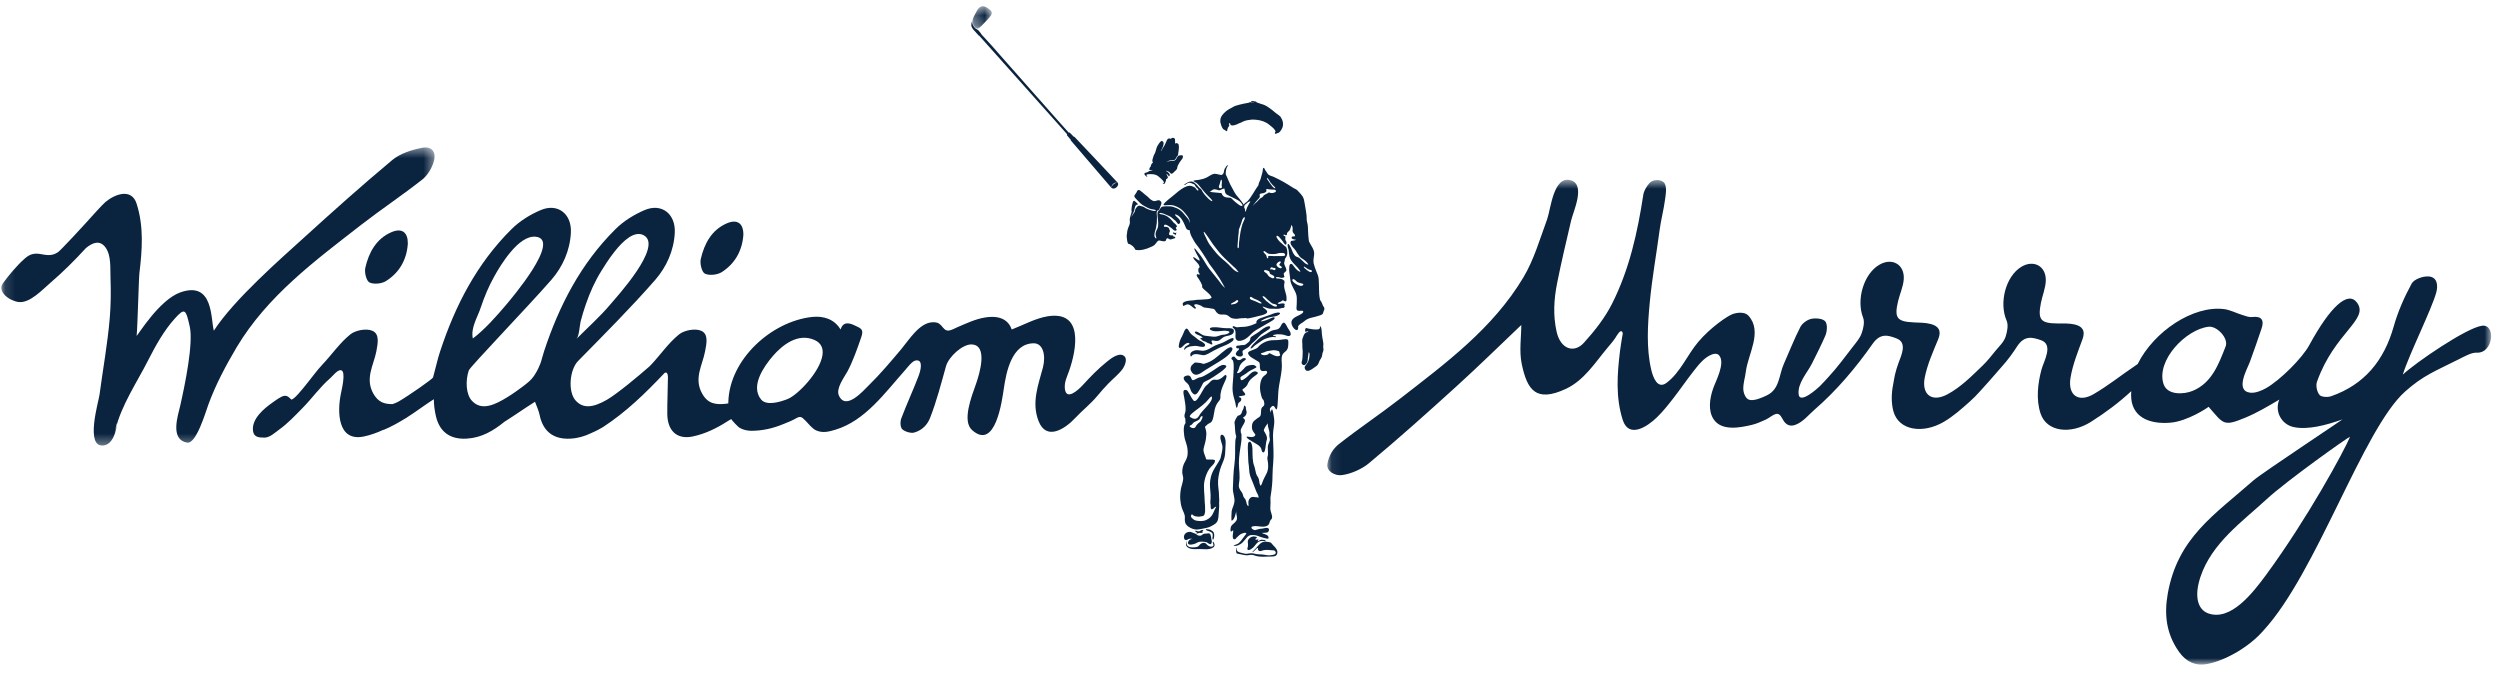 <svg width="245" height="66" viewBox="0 0 245 66" fill="none" xmlns="http://www.w3.org/2000/svg">
<path fill-rule="evenodd" clip-rule="evenodd" d="M116.608 52.791C116.705 52.773 116.791 52.813 116.895 52.83C116.722 52.796 116.565 52.896 116.476 53.03C116.434 53.102 116.389 53.213 116.446 53.292C116.516 53.387 116.678 53.384 116.773 53.365C116.938 53.352 117.095 53.301 117.235 53.227C117.564 53.03 117.801 53.067 118.179 53.123C118.34 53.148 118.418 53.284 118.567 53.32C118.576 53.329 118.591 53.329 118.6 53.32C118.627 53.329 118.652 53.329 118.665 53.314C118.792 53.205 118.762 53.043 118.727 52.896C118.691 52.725 118.691 52.538 118.612 52.368C118.554 52.222 118.344 52.273 118.225 52.289C118.116 52.297 118.043 52.283 117.936 52.329C117.851 52.362 117.75 52.487 117.656 52.497C117.519 52.503 117.397 52.497 117.27 52.382C117.184 52.297 117.025 52.252 116.911 52.21C116.786 52.154 116.678 52.112 116.543 52.121C116.403 52.146 116.263 52.179 116.176 52.279C116.052 52.392 115.997 52.567 116.035 52.728C116.067 52.883 116.181 52.987 116.333 52.903C116.416 52.853 116.513 52.813 116.608 52.791Z" fill="#0A233F"/>
<path fill-rule="evenodd" clip-rule="evenodd" d="M118.841 53.128C118.855 53.24 118.96 53.382 118.898 53.489C118.831 53.6 118.612 53.587 118.511 53.532C118.414 53.496 118.314 53.419 118.242 53.334C118.157 53.225 118.06 53.19 117.925 53.203C117.737 53.225 117.621 53.318 117.507 53.463C117.398 53.608 117.236 53.615 117.071 53.634C116.825 53.666 116.39 53.661 116.306 53.35C116.295 53.312 116.29 53.242 116.295 53.191C116.302 53.146 116.333 53.103 116.325 53.049C116.32 53.031 116.282 53.099 116.282 53.103C116.263 53.135 116.263 53.172 116.26 53.203C116.228 53.3 116.223 53.406 116.263 53.496C116.295 53.56 116.355 53.615 116.409 53.648C116.7 53.861 117.101 53.816 117.441 53.806C117.904 53.792 118.523 53.935 118.914 53.634C118.933 53.624 118.938 53.622 118.945 53.615C118.95 53.608 118.95 53.6 118.96 53.596C118.977 53.577 118.99 53.556 118.998 53.532C119.076 53.364 118.99 53.248 118.914 53.109C118.907 53.072 118.841 53.084 118.841 53.128Z" fill="#0A233F"/>
<path fill-rule="evenodd" clip-rule="evenodd" d="M118.837 52.841C118.851 52.885 118.906 52.885 118.929 52.841C118.994 52.599 119.037 52.391 118.929 52.159C118.867 52.057 118.749 52.008 118.662 51.943C118.541 51.861 118.394 51.901 118.253 51.845C118.196 51.828 118.16 51.916 118.214 51.95C118.394 52.077 118.641 52.057 118.789 52.244C118.934 52.428 118.772 52.644 118.837 52.841Z" fill="#0A233F"/>
<path fill-rule="evenodd" clip-rule="evenodd" d="M117.911 52.022C117.922 51.976 117.882 51.937 117.843 51.937C117.733 51.931 117.63 52.01 117.547 52.065C117.539 52.065 117.535 52.065 117.53 52.071C117.433 52.071 117.294 52.071 117.237 52.015C117.181 51.965 117.111 52.045 117.154 52.102C117.193 52.154 117.259 52.178 117.322 52.189C117.306 52.21 117.297 52.245 117.267 52.257C117.259 52.267 117.259 52.297 117.281 52.295C117.337 52.294 117.389 52.257 117.451 52.245C117.489 52.245 117.52 52.227 117.551 52.217C117.578 52.224 117.618 52.235 117.648 52.227C117.716 52.217 117.786 52.235 117.848 52.201C117.882 52.184 117.874 52.138 117.848 52.122C117.83 52.102 117.822 52.102 117.798 52.092C117.822 52.082 117.843 52.078 117.86 52.071C117.886 52.065 117.9 52.052 117.911 52.022Z" fill="#0A233F"/>
<path fill-rule="evenodd" clip-rule="evenodd" d="M116.77 36.431C116.869 36.614 117.039 36.74 117.253 36.726C117.455 36.7 117.646 36.595 117.802 36.481C118.326 36.108 118.906 35.809 119.436 35.466C119.894 35.169 120.467 34.83 120.739 34.345C120.804 34.237 120.8 34.123 120.699 34.053C120.558 33.948 120.25 34.18 120.149 34.247C119.613 34.625 119.187 35.121 118.591 35.428C118.433 35.512 118.258 35.571 118.087 35.627C118.004 35.663 117.934 35.663 117.852 35.647C117.852 35.647 117.847 35.641 117.847 35.637C117.72 35.58 117.581 35.562 117.45 35.553C117.325 35.553 117.154 35.493 117.044 35.562C117.009 35.58 116.987 35.619 116.961 35.641C116.926 35.674 116.896 35.697 116.862 35.73C116.801 35.787 116.74 35.855 116.711 35.937C116.687 36.014 116.666 36.108 116.674 36.197C116.687 36.278 116.73 36.356 116.77 36.431Z" fill="#0A233F"/>
<mask id="mask0_3850_42090" style="mask-type:alpha" maskUnits="userSpaceOnUse" x="95" y="0" width="3" height="3">
<path d="M95.293 0.611H97.196V2.799H95.293V0.611Z" fill="white"/>
</mask>
<g mask="url(#mask0_3850_42090)">
<path fill-rule="evenodd" clip-rule="evenodd" d="M96.098 2.62C96.477 2.236 96.731 1.982 96.934 1.746C97.156 1.499 97.344 1.212 97.03 0.972C96.717 0.731 96.197 0.264 95.744 1.042C95.372 1.708 95.359 1.748 95.304 2.018C95.252 2.283 95.391 2.512 95.573 2.711C95.573 2.711 95.77 2.961 96.098 2.62Z" fill="#0A233F"/>
</g>
<path fill-rule="evenodd" clip-rule="evenodd" d="M114.953 22.904C115.077 22.911 115.139 22.977 115.189 23.063C115.217 23.008 115.248 22.943 115.267 22.881C115.282 22.855 115.294 22.829 115.301 22.799C115.262 22.816 115.217 22.829 115.176 22.829C115.099 22.829 115.023 22.799 114.953 22.759C114.97 22.839 114.984 22.911 114.953 22.904Z" fill="#0A233F"/>
<path fill-rule="evenodd" clip-rule="evenodd" d="M127.99 35.762C127.904 35.864 127.812 35.969 127.869 36.109C128.067 36.671 128.683 36.073 128.944 35.92C129.084 35.839 129.192 35.688 129.24 35.542C129.297 35.378 129.364 35.259 129.462 35.115C129.577 34.935 129.561 34.794 129.608 34.597C129.634 34.514 129.685 34.422 129.695 34.332C129.714 34.193 129.659 34.054 129.678 33.91C129.685 33.803 129.704 33.715 129.685 33.602C129.685 33.589 129.685 33.581 129.678 33.576C129.608 33.179 129.534 32.805 129.521 32.394C129.515 32.308 129.481 31.955 129.349 31.97C129.353 32.076 129.394 32.162 129.285 32.23C129.207 32.294 129.035 32.297 128.926 32.288C128.801 32.284 128.673 32.281 128.544 32.257C128.456 32.244 128.351 32.224 128.268 32.207C128.203 32.197 128.142 32.189 128.081 32.162C127.994 32.125 127.956 32.154 127.926 32.238C127.915 32.267 127.915 32.297 127.904 32.327C127.904 32.376 127.885 32.489 127.947 32.516C127.994 32.529 128.05 32.489 128.094 32.473C128.099 32.467 128.246 32.459 128.221 32.489C128.163 32.555 128.05 32.548 127.977 32.59C127.934 32.616 127.894 32.656 127.864 32.691C127.802 32.757 127.772 32.855 127.74 32.927C127.662 33.102 127.6 33.277 127.614 33.474C127.64 33.663 127.632 33.838 127.632 34.016C127.64 34.211 127.677 34.408 127.662 34.615C127.655 34.774 127.655 34.935 127.64 35.102C127.632 35.245 127.599 35.355 127.562 35.486C127.51 35.675 127.754 35.88 127.915 35.738C127.934 35.731 127.934 35.721 127.938 35.705C128.044 35.675 128.142 35.415 128.151 35.322C128.155 35.153 128.184 35.005 128.207 34.84C128.229 34.729 128.221 34.62 128.262 34.515C128.365 34.587 128.334 34.825 128.321 34.924C128.298 35.259 128.194 35.505 127.99 35.762Z" fill="#0A233F"/>
<path fill-rule="evenodd" clip-rule="evenodd" d="M124.438 53.141C124.264 53.103 124.105 53.076 123.929 53.085C123.685 53.103 123.493 53.259 123.345 53.435C123.147 53.656 122.951 53.874 122.738 54.076C122.726 54.101 122.75 54.126 122.777 54.109C122.924 53.979 123.073 53.848 123.205 53.702H123.221C123.305 53.683 123.273 53.772 123.277 53.836C123.296 53.907 123.33 53.947 123.379 53.976C123.515 54.068 123.711 53.94 123.835 53.917C124.089 53.878 124.357 53.885 124.609 53.922C124.638 53.931 124.729 53.936 124.805 53.936H124.848C124.915 53.957 124.958 53.997 124.992 54.052C125.099 54.245 124.931 54.354 124.751 54.376C124.678 54.388 124.609 54.388 124.534 54.409C124.321 54.452 124.099 54.401 123.888 54.363C123.583 54.306 123.273 54.354 122.981 54.269C122.738 54.193 122.485 54.216 122.243 54.263C122.062 54.294 121.871 54.239 121.691 54.189C121.569 54.154 121.442 54.132 121.338 54.071C121.18 53.987 121.197 53.853 121.183 53.702C121.183 53.674 121.152 53.674 121.152 53.702C121.125 53.878 121.119 54.068 121.183 54.216C121.213 54.269 121.607 54.319 121.68 54.339C121.823 54.374 122 54.415 122.156 54.421C122.243 54.434 122.35 54.409 122.445 54.388C122.637 54.363 122.777 54.371 122.951 54.438C123.445 54.623 123.992 54.546 124.504 54.543C124.841 54.543 125.188 54.536 125.185 54.101C125.178 53.822 124.944 53.615 124.761 53.424C124.659 53.325 124.593 53.171 124.438 53.141Z" fill="#0A233F"/>
<path fill-rule="evenodd" clip-rule="evenodd" d="M122.264 53.865C122.369 53.993 122.623 53.808 122.696 53.748C122.883 53.626 122.996 53.427 123.15 53.258C123.264 53.129 123.404 53.051 123.574 53.022C123.756 52.992 123.912 53.051 124.091 53.044C124.078 53.044 124.012 52.977 123.982 52.953H123.969C123.937 52.927 123.89 52.89 123.854 52.887C123.869 52.96 123.717 52.89 123.688 52.887C123.618 52.883 123.561 52.903 123.504 52.927C123.45 52.96 123.404 52.992 123.347 53.017C123.298 53.044 123.185 53.07 123.264 52.987C123.307 52.937 123.393 52.865 123.275 52.865C123.234 52.871 123.207 52.871 123.177 52.883C123.15 52.883 123.093 52.903 123.067 52.897C123.036 52.887 123.021 52.848 123.036 52.822C123.036 52.791 123.075 52.778 123.102 52.758C123.118 52.746 123.15 52.728 123.167 52.708C123.264 52.594 122.866 52.568 122.801 52.574C122.614 52.611 122.436 52.715 122.339 52.883C122.285 52.96 122.277 53.051 122.285 53.136C122.299 53.272 122.322 53.392 122.299 53.532C122.285 53.636 122.204 53.771 122.264 53.865Z" fill="#0A233F"/>
<path fill-rule="evenodd" clip-rule="evenodd" d="M116.683 34.916C116.714 34.966 116.759 34.923 116.783 34.883C116.823 34.843 116.852 34.817 116.882 34.778L116.893 34.776C117.167 34.605 117.6 34.776 117.9 34.809C118.068 34.824 118.239 34.741 118.394 34.67C118.588 34.572 118.781 34.451 118.978 34.345C119.37 34.131 119.767 33.955 120.19 33.789C120.346 33.719 120.503 33.635 120.639 33.54C120.736 33.473 120.882 33.375 120.897 33.247C120.927 32.942 120.3 33.335 120.224 33.375C120.025 33.478 119.841 33.591 119.619 33.662C119.432 33.73 119.244 33.784 119.057 33.872C118.687 34.054 118.394 34.311 117.969 34.368C117.76 34.388 117.552 34.324 117.35 34.316C117.167 34.304 116.984 34.36 116.832 34.451C116.759 34.503 116.683 34.574 116.662 34.665C116.646 34.7 116.646 34.741 116.654 34.776C116.662 34.817 116.662 34.883 116.683 34.916Z" fill="#0A233F"/>
<path fill-rule="evenodd" clip-rule="evenodd" d="M116.525 33.749C116.463 33.79 116.403 33.816 116.358 33.853C116.276 33.899 116.214 33.939 116.144 33.999C116.131 34.02 116.119 34.039 116.114 34.055C116.071 34.112 116.047 34.182 116.042 34.248C116.031 34.355 116.131 34.23 116.144 34.208C116.214 34.13 116.301 34.068 116.398 34.027C116.611 33.933 116.85 33.917 117.07 33.899C117.295 33.878 117.501 33.966 117.728 33.987C117.841 33.996 117.999 34.017 118.076 33.911C118.237 33.698 117.701 33.436 117.571 33.375C117.392 33.285 117.258 33.139 117.103 33.027C116.934 32.898 116.752 32.792 116.624 32.612C116.54 32.499 116.349 32.005 116.157 32.285C116.079 32.374 116.047 32.481 116.004 32.59C115.924 32.808 115.805 33.022 115.696 33.236C115.622 33.405 115.565 33.589 115.535 33.776C115.517 33.883 115.482 34.039 115.598 34.092C115.696 34.142 115.83 34.017 115.892 33.957C116.042 33.811 116.176 33.655 116.385 33.606C116.476 33.589 116.66 33.652 116.525 33.749Z" fill="#0A233F"/>
<path fill-rule="evenodd" clip-rule="evenodd" d="M119.817 32.808C119.634 32.833 119.46 32.912 119.281 32.962C119.049 33.027 118.83 32.992 118.6 32.962C118.414 32.933 118.216 32.933 118.02 32.887C117.833 32.844 117.676 32.708 117.511 32.612C117.424 32.555 117.262 32.463 117.154 32.498C117.057 32.517 117.095 32.612 117.143 32.657C117.24 32.757 117.38 32.817 117.506 32.865C117.581 32.9 117.699 32.933 117.762 32.992C117.789 33.006 117.876 33.139 117.863 33.136C117.806 33.136 117.692 33.086 117.655 33.125C117.594 33.202 117.719 33.241 117.75 33.271C117.806 33.336 117.841 33.387 117.933 33.422C118.003 33.454 118.081 33.466 118.156 33.492C118.216 33.524 118.274 33.577 118.34 33.603C118.405 33.636 118.488 33.663 118.567 33.686C118.627 33.728 118.702 33.766 118.771 33.766C118.775 33.76 118.804 33.749 118.804 33.739C118.862 33.633 118.6 33.387 118.808 33.366C118.905 33.356 119.011 33.393 119.089 33.406C119.176 33.417 119.26 33.422 119.343 33.406C119.512 33.376 119.616 33.252 119.738 33.162C119.905 33.006 120.114 32.944 120.33 32.907C120.589 32.855 120.905 32.765 120.925 32.45C120.946 32.103 120.388 32.163 120.197 32.163C119.76 32.163 119.343 32.044 118.905 32.069C118.83 32.076 118.595 32.091 118.57 32.198C118.543 32.328 118.702 32.371 118.804 32.41C119.176 32.533 119.582 32.428 119.97 32.41C120.052 32.41 120.633 32.428 120.457 32.603C120.296 32.765 120.049 32.792 119.817 32.808Z" fill="#0A233F"/>
<path fill-rule="evenodd" clip-rule="evenodd" d="M123.684 31.386C123.856 31.286 124.053 31.199 124.25 31.133C124.464 31.066 124.677 31.048 124.9 31.015C125.071 30.989 125.297 30.907 125.419 30.768C125.532 30.635 125.279 30.621 125.201 30.63C124.913 30.66 124.658 30.782 124.403 30.88C124.11 30.985 123.834 31.066 123.552 31.173C123.378 31.229 123.174 31.343 123.119 31.531C123.098 31.651 123.22 31.643 123.049 31.708C122.923 31.77 122.781 31.818 122.649 31.871C122.371 31.975 122.065 32.032 121.765 32.037C121.616 32.043 121.466 32.048 121.309 32.069C121.236 32.075 121.154 32.075 121.084 32.037C121.054 32.032 121.023 32.005 120.989 31.993C120.932 31.97 120.84 31.936 120.804 32.005C120.773 32.075 120.849 32.145 120.902 32.182C121.079 32.314 121.084 32.519 121.084 32.716C121.084 32.876 121.046 33.081 121.118 33.22C121.239 33.467 121.523 33.421 121.747 33.355C122.095 33.247 122.349 33.005 122.598 32.746C122.893 32.433 123.26 32.253 123.631 32.032C123.991 31.803 124.368 31.63 124.72 31.399C124.784 31.356 124.943 31.257 124.912 31.151C124.885 31.048 124.715 31.115 124.655 31.137C124.452 31.229 124.25 31.325 124.036 31.396C123.939 31.426 123.839 31.459 123.731 31.481C123.679 31.493 123.643 31.493 123.598 31.493C123.492 31.493 123.661 31.399 123.684 31.386Z" fill="#0A233F"/>
<path fill-rule="evenodd" clip-rule="evenodd" d="M122.694 33.645C122.846 33.504 123.02 33.386 123.17 33.219C123.309 33.074 123.427 32.92 123.583 32.791C123.77 32.636 123.976 32.515 124.178 32.385C124.28 32.327 124.448 32.223 124.478 32.101C124.499 31.999 124.411 31.961 124.316 31.974C123.925 32.047 123.641 32.318 123.335 32.547C123.17 32.662 122.985 32.764 122.813 32.885C122.716 32.942 122.538 33.038 122.531 33.182C122.531 33.291 122.481 33.386 122.419 33.473C122.411 33.477 122.406 33.49 122.398 33.491C122.293 33.588 122.171 33.685 122.057 33.764C121.946 33.841 121.762 33.801 121.629 33.827C121.564 33.841 121.486 33.858 121.413 33.864C121.349 33.871 121.29 33.858 121.22 33.883C121.163 33.915 121.114 33.992 121.148 34.056C121.192 34.157 121.303 34.13 121.384 34.14C121.488 34.157 121.376 34.311 121.349 34.331C121.324 34.342 121.303 34.353 121.29 34.377C121.236 34.416 121.203 34.46 121.176 34.513C121.168 34.514 121.168 34.523 121.168 34.534C121.086 34.626 121.094 34.728 121.168 34.816C121.293 34.954 121.744 35.023 121.8 34.777C121.83 34.618 121.67 34.446 121.835 34.331C121.979 34.228 122.153 34.157 122.301 34.054C122.451 33.948 122.554 33.775 122.694 33.645Z" fill="#0A233F"/>
<path fill-rule="evenodd" clip-rule="evenodd" d="M126.213 32.927C126.441 32.964 126.538 32.823 126.473 32.613C126.416 32.444 126.291 32.288 126.204 32.146C126.121 32.006 126.059 31.838 125.951 31.71C125.762 31.474 125.602 31.771 125.521 31.938C125.423 32.137 125.31 32.258 125.078 32.302C124.889 32.332 124.724 32.358 124.547 32.444C124.382 32.531 124.236 32.642 124.078 32.736C123.9 32.845 123.714 32.922 123.556 33.041C123.394 33.163 123.25 33.3 123.111 33.436C122.983 33.577 122.821 33.703 122.702 33.861C122.645 33.93 122.602 34.017 122.556 34.095C122.55 34.125 122.562 34.162 122.602 34.153C122.741 34.104 122.85 33.991 122.94 33.885H122.947C122.992 33.847 123.037 33.81 123.089 33.777C123.102 33.772 123.105 33.766 123.111 33.761C123.132 33.747 123.15 33.732 123.167 33.721C123.32 33.62 123.488 33.493 123.642 33.398C123.701 33.367 123.745 33.337 123.786 33.305C123.891 33.248 123.995 33.196 124.102 33.163C124.294 33.096 124.507 33.041 124.711 33.022C124.807 33.014 124.864 33.022 124.951 33.041C124.994 33.052 125.117 33.028 125.029 32.974C124.961 32.944 124.889 32.934 124.828 32.922C124.786 32.911 124.719 32.878 124.786 32.834C124.828 32.809 124.883 32.804 124.934 32.796C125.029 32.771 125.131 32.757 125.231 32.757C125.453 32.757 125.665 32.766 125.877 32.831C125.985 32.866 126.103 32.907 126.213 32.927Z" fill="#0A233F"/>
<path fill-rule="evenodd" clip-rule="evenodd" d="M108.937 18.24C108.959 18.163 109.026 18.071 109.102 18.011C109.121 17.993 109.138 17.979 109.16 17.966C109.186 17.949 109.205 17.934 109.235 17.927C109.273 17.909 109.318 17.898 109.361 17.894C109.396 17.894 109.421 17.905 109.448 17.914C109.461 17.923 109.483 17.927 109.483 17.927C109.483 17.927 109.461 17.927 109.443 17.923C109.421 17.923 109.396 17.923 109.361 17.927C109.334 17.934 109.284 17.949 109.248 17.972C109.235 17.984 109.211 17.994 109.19 18.011C109.169 18.023 109.147 18.041 109.133 18.051C109.062 18.111 109.004 18.191 108.964 18.246C108.952 18.276 108.937 18.306 108.937 18.333C108.937 18.338 108.931 18.346 108.931 18.35V18.363C108.931 18.363 108.925 18.346 108.925 18.326C108.925 18.306 108.925 18.27 108.937 18.24ZM95.925 3.495C95.943 3.51 95.961 3.495 95.961 3.495L104.582 13.16C104.569 13.186 104.539 13.232 104.565 13.257C104.577 13.263 104.709 13.439 104.938 13.705C104.934 13.739 104.934 13.763 104.947 13.772C104.991 13.823 108.822 18.298 108.881 18.363C108.977 18.48 109.199 18.558 109.421 18.346C109.632 18.149 109.598 17.979 109.532 17.905C109.483 17.835 105.358 13.467 105.303 13.417C105.275 13.388 105.245 13.408 105.236 13.408C104.991 13.15 104.834 12.99 104.818 12.99C104.788 12.978 104.751 12.99 104.736 13.003C104.696 12.966 104.656 12.918 104.626 12.876C104.398 12.624 104.184 12.384 103.962 12.133C103.688 11.825 103.406 11.518 103.132 11.197C102.817 10.84 102.491 10.478 102.177 10.116C101.829 9.724 101.485 9.334 101.146 8.952C100.791 8.546 100.434 8.15 100.08 7.744C99.728 7.353 99.383 6.961 99.039 6.569C98.709 6.201 98.389 5.835 98.066 5.467C97.784 5.145 97.49 4.825 97.215 4.498C96.993 4.258 96.15 3.334 96.15 3.334C96.15 3.334 96.164 3.318 96.15 3.3C96.13 3.273 95.943 3.034 95.873 2.968C95.843 2.934 95.798 2.904 95.76 2.891C95.685 2.857 95.619 2.818 95.564 2.757C95.431 2.62 95.279 2.402 95.271 2.205C95.271 2.177 95.254 2.1 95.266 2.083C95.198 2.22 95.188 2.361 95.188 2.485C95.188 2.612 95.296 2.764 95.357 2.864C95.357 2.864 95.911 3.485 95.925 3.495Z" fill="#0A233F"/>
<path fill-rule="evenodd" clip-rule="evenodd" d="M117.98 22.714C118.031 22.664 118.839 23.893 118.886 23.959C119.233 24.431 119.607 24.907 120.031 25.319C120.27 25.554 120.518 25.773 120.764 26.009C120.877 26.123 121.004 26.23 121.124 26.342C121.173 26.392 121.369 26.684 121.416 26.684C120.965 26.628 120.702 26.196 120.391 25.913C120.223 25.746 120.031 25.578 119.842 25.426C119.645 25.259 119.445 25.075 119.28 24.892C119.023 24.582 118.775 24.301 118.544 23.966C118.39 23.744 118.277 23.496 118.164 23.246C118.125 23.17 117.912 22.785 117.98 22.714ZM118.558 18.787C118.661 18.743 118.739 18.67 118.845 18.599C118.97 18.511 119.123 18.559 119.263 18.591C119.352 18.612 119.432 18.67 119.532 18.647C119.69 18.607 119.818 18.481 119.992 18.474C120.061 18.739 119.999 18.99 120.334 19.128C120.584 19.23 120.803 19.375 121.034 19.467C121.186 19.532 121.316 19.632 121.472 19.717C121.529 19.785 121.596 19.847 121.648 19.909C121.688 19.966 121.753 20.014 121.753 20.094C121.753 20.125 121.748 20.159 121.753 20.186C121.513 20.206 121.359 20.017 121.16 19.879C120.982 19.749 120.85 19.602 120.693 19.451C120.596 19.358 120.453 19.362 120.334 19.362C120.053 19.358 119.802 19.24 119.729 18.945C119.729 18.926 119.704 18.926 119.685 18.945C119.62 18.887 119.516 18.926 119.438 18.896C119.382 18.88 118.647 18.844 118.558 18.787ZM119.532 18.024C119.547 17.985 119.55 17.95 119.564 17.914C119.589 17.811 119.607 17.71 119.66 17.613C119.818 17.576 119.712 18.102 119.72 18.191C119.729 18.25 119.774 18.327 119.733 18.386C119.704 18.441 119.577 18.46 119.52 18.433C119.364 18.347 119.502 18.137 119.532 18.024ZM121.95 21.286C121.995 21.274 121.995 21.342 121.988 21.414C121.963 21.488 121.928 21.569 121.928 21.58C121.877 21.708 121.793 21.848 121.753 21.983C121.679 22.218 121.627 22.462 121.574 22.704C121.526 23.013 121.472 23.319 121.443 23.62C121.422 23.776 121.416 23.927 121.416 24.076C121.413 24.133 121.409 24.43 121.299 24.288C121.258 24.231 121.281 24.066 121.286 24.002C121.303 23.725 121.334 23.44 121.347 23.156C121.359 22.98 121.409 22.799 121.399 22.63C121.394 22.477 121.461 22.367 121.513 22.223C121.561 22.085 121.613 21.934 121.664 21.797C121.71 21.648 121.783 21.329 121.95 21.286ZM121.95 20.169C121.977 20.071 122.072 20.017 122.145 19.958C122.219 19.885 122.445 19.683 122.54 19.75C122.429 19.941 122.302 20.15 122.207 20.348C122.161 20.446 122.13 20.645 122.05 20.763C122.005 20.684 122.018 20.598 122.005 20.503C121.995 20.453 121.977 20.408 121.95 20.363C121.928 20.342 121.928 20.324 121.923 20.305C121.923 20.256 121.95 20.186 121.95 20.169ZM122.661 29.123C122.853 29.277 123.104 29.334 123.31 29.45C123.351 29.475 123.707 29.674 123.634 29.727C123.616 29.734 123.604 29.741 123.577 29.741C123.453 29.748 123.266 29.63 123.204 29.603C123.056 29.547 122.929 29.475 122.787 29.434C122.692 29.394 122.552 29.369 122.499 29.277C122.439 29.163 122.552 29.025 122.661 29.123ZM123.245 19.572C123.362 19.445 123.507 19.345 123.453 19.161C123.366 18.883 123.789 18.996 123.929 18.883C123.934 18.88 123.934 18.88 123.94 18.878C123.997 18.854 124.054 18.826 124.094 18.769C124.116 18.731 124.105 18.636 124.094 18.591C124.086 18.545 124.116 18.524 124.147 18.518C124.313 18.545 124.483 18.579 124.638 18.579C124.722 18.572 124.805 18.579 124.885 18.591C125.02 18.591 125.059 18.659 125.02 18.799C124.88 18.896 124.578 18.984 124.436 18.866C124.401 18.887 124.358 18.891 124.331 18.866C124.169 19.014 123.884 19.041 123.776 19.25C123.716 19.375 123.609 19.358 123.52 19.428C123.396 19.528 123.301 19.67 123.18 19.778C123.018 19.909 122.886 20.047 122.744 20.199C122.899 19.982 123.07 19.778 123.245 19.572ZM124.161 17.465C124.182 17.439 124.213 17.462 124.239 17.484C124.261 17.505 124.296 17.546 124.307 17.563C124.397 17.676 124.441 17.811 124.536 17.916C124.604 18.006 124.683 18.087 124.757 18.172C124.83 18.247 124.994 18.341 124.975 18.46C124.918 18.454 124.866 18.424 124.824 18.39C124.713 18.317 124.638 18.198 124.565 18.1C124.453 17.945 124.331 17.8 124.239 17.639C124.217 17.609 124.131 17.502 124.161 17.465ZM125.39 24.795C125.524 24.795 125.656 24.77 125.778 24.795C125.888 24.817 126.005 24.954 125.921 25.032C125.913 25.045 125.9 25.054 125.879 25.063C125.717 25.127 125.507 25.08 125.333 25.091C125.184 25.1 125.005 25.1 124.847 25.1C124.748 25.1 124.643 25.08 124.549 25.08C124.498 25.08 124.353 25.07 124.313 25.089C124.244 25.134 124.313 25.238 124.27 25.29C124.182 25.376 124.141 25.22 124.134 25.162C124.116 24.98 123.991 24.917 123.878 24.778C123.841 24.723 123.759 24.653 123.856 24.619C123.934 24.582 124.021 24.677 124.08 24.721C124.229 24.835 124.326 24.885 124.509 24.892C124.683 24.907 124.88 24.908 125.046 24.878C125.177 24.859 125.275 24.802 125.39 24.795ZM125.498 26.288H125.485C125.33 26.267 125.077 26.103 125.094 25.918C125.104 25.806 125.333 25.594 125.455 25.622C125.604 25.659 125.473 25.783 125.425 25.843C125.29 26.02 125.458 26.015 125.568 26.116C125.668 26.21 125.604 26.305 125.498 26.288ZM124.565 26.21C124.665 26.158 124.713 26.247 124.81 26.253C124.88 26.267 124.975 26.247 124.997 26.308V26.382C124.963 26.558 124.788 26.437 124.683 26.405C124.662 26.395 124.633 26.387 124.599 26.387C124.571 26.387 124.539 26.424 124.519 26.418C124.436 26.382 124.509 26.247 124.565 26.21ZM124.638 26.925C124.722 26.966 124.862 27.034 124.885 27.131C124.906 27.265 124.791 27.282 124.683 27.265C124.643 27.256 124.615 27.238 124.599 27.224C124.5 27.168 124.386 27.128 124.323 27.051C124.244 26.956 124.199 26.844 124.094 26.769C124.034 26.717 123.737 26.576 123.934 26.475C124.015 26.432 124.29 26.537 124.363 26.589C124.458 26.657 124.397 26.774 124.479 26.847C124.509 26.878 124.599 26.9 124.638 26.925ZM125.134 29.998C125.116 30.038 125.077 30.056 125.031 30.051C124.967 30.051 124.906 30.026 124.862 30.017C124.683 29.956 124.536 29.813 124.363 29.715C124.296 29.648 124.182 29.55 124.105 29.509C124.029 29.426 123.959 29.35 123.878 29.269C123.82 29.212 123.72 29.123 123.737 29.03C123.929 29.002 124.066 29.221 124.187 29.327C124.313 29.446 124.436 29.55 124.565 29.651C124.678 29.748 124.818 29.798 124.963 29.816C125.042 29.834 125.184 29.899 125.134 29.998ZM121.313 29.594C121.242 29.671 121.107 29.766 121.004 29.785C120.92 29.798 120.85 29.813 120.768 29.828C120.702 29.846 120.58 29.859 120.645 29.766C120.693 29.711 120.81 29.671 120.877 29.63C120.977 29.576 121.078 29.53 121.16 29.446C121.258 29.337 121.413 29.491 121.313 29.594ZM128.553 26.619C128.518 26.65 128.496 26.662 128.465 26.669C128.343 26.669 128.186 26.546 128.107 26.492C128.075 26.465 127.636 26.15 127.802 26.135C127.862 26.128 127.893 26.183 127.942 26.21C128.033 26.253 128.103 26.325 128.192 26.381C128.286 26.432 128.67 26.469 128.553 26.619ZM127.723 27.877C127.723 27.909 127.685 27.949 127.664 27.968C127.596 28.019 127.51 28.019 127.435 28.01C127.069 27.955 126.541 27.535 126.659 27.395C126.81 27.229 127.054 27.619 127.194 27.67C127.338 27.727 127.496 27.748 127.636 27.799C127.685 27.815 127.737 27.815 127.723 27.877ZM110.551 23.882C110.866 23.947 111.142 24.181 111.274 24.484C111.757 24.582 112.321 24.426 112.756 24.216C112.873 24.166 113.019 24.109 113.114 24.03C113.223 23.947 113.303 23.794 113.397 23.694C113.514 23.547 113.593 23.548 113.763 23.6C113.89 23.624 114.079 23.687 114.206 23.62C114.312 23.558 114.262 23.38 114.386 23.353C114.483 23.331 114.544 23.423 114.622 23.453C114.723 23.496 114.836 23.44 114.928 23.405C114.998 23.373 115.191 23.383 115.177 23.267C115.162 23.156 115.051 23.222 114.995 23.179C114.981 23.164 115.007 23.121 114.984 23.098C114.955 23.069 114.903 23.069 114.871 23.069C114.785 23.056 114.696 23.078 114.627 23.028C114.487 22.938 114.627 22.773 114.651 22.659C114.685 22.547 114.639 22.599 114.596 22.507C114.571 22.445 114.601 22.394 114.526 22.325C114.461 22.269 114.358 22.23 114.276 22.229C114.179 22.229 114.038 22.269 114.074 22.117C114.144 21.801 114.774 22.331 114.867 22.405C114.941 22.477 115.047 22.59 115.14 22.604C115.224 22.615 115.295 22.604 115.307 22.52C115.332 22.427 115.191 22.388 115.234 22.299C115.268 22.218 115.364 22.299 115.332 22.162C115.302 22.022 115.11 21.904 115.011 21.81C114.928 21.723 114.867 21.639 114.798 21.556C114.571 21.316 114.339 21.141 114.022 21.043C113.965 21.02 113.507 20.991 113.633 20.88C113.693 20.832 113.965 20.92 114.034 20.937C114.2 21.004 114.374 21.09 114.544 21.159C114.731 21.239 114.85 21.329 114.995 21.473C115.063 21.54 115.133 21.591 115.212 21.648C115.302 21.727 115.42 22.028 115.555 21.938C115.783 21.779 115.607 21.522 115.465 21.386C115.404 21.324 115.1 21.093 115.158 21.007C115.679 21.074 115.994 21.779 116.17 22.2C116.201 22.294 116.241 22.405 116.328 22.477C116.393 22.52 116.533 22.604 116.598 22.547V22.574C116.595 22.971 116.933 23.462 117.13 23.802C117.641 24.457 118.094 25.149 118.514 25.864C118.866 26.318 119.206 26.797 119.52 27.282C119.712 27.592 119.874 27.905 120.056 28.219C120.013 28.175 119.969 28.129 119.914 28.092C119.742 27.935 119.62 27.748 119.48 27.558C119.236 27.238 118.97 26.934 118.721 26.613C118.409 26.237 118.16 25.853 117.918 25.433C117.793 25.227 117.655 25.032 117.506 24.85C117.457 24.795 117.091 24.318 117.074 24.329C116.99 24.383 117.147 24.638 117.169 24.688C117.244 24.85 117.331 24.987 117.411 25.137C117.44 25.212 117.479 25.269 117.526 25.339C117.537 25.366 117.541 25.389 117.546 25.416C117.553 25.452 117.558 25.488 117.558 25.528C117.558 25.578 117.496 25.521 117.47 25.511C117.411 25.467 117.339 25.433 117.271 25.389C117.239 25.366 117.191 25.329 117.158 25.302C117.118 25.269 117.047 25.269 117.029 25.214C117.017 25.162 116.945 25.172 116.945 25.227C116.945 25.339 117.033 25.429 117.099 25.511C117.191 25.588 117.271 25.683 117.344 25.773C117.457 25.885 117.515 25.997 117.558 26.138C117.585 26.217 117.457 26.267 117.444 26.335C117.427 26.409 117.427 26.619 117.47 26.689C117.496 26.729 117.523 26.772 117.546 26.808C117.58 26.847 117.585 26.925 117.509 26.915C117.453 26.909 117.411 26.854 117.344 26.866C117.339 26.9 117.304 26.921 117.274 26.925C117.256 27.061 117.411 27.241 117.496 27.363C117.553 27.479 117.628 27.574 117.689 27.692C117.736 27.775 117.762 27.87 117.805 27.955C117.85 28.025 117.78 28.082 117.81 28.151C117.912 28.316 118.094 28.436 118.228 28.563C118.347 28.678 118.744 28.972 118.726 29.199C118.672 29.227 118.616 29.258 118.547 29.279C118.357 29.337 118.147 29.327 117.937 29.346C117.798 29.354 117.659 29.376 117.509 29.376H117.444C117.266 29.369 117.099 29.426 116.933 29.434C116.744 29.446 115.687 29.475 115.941 29.917C115.932 29.951 115.954 29.994 115.988 29.981C116.123 29.936 116.226 29.846 116.366 29.828C116.633 29.811 116.866 30.131 117.085 30.245C117.147 30.273 117.231 30.21 117.188 30.143C117.13 30.07 116.933 29.899 117.099 29.828C117.244 29.777 117.453 29.859 117.58 29.907C117.793 29.973 117.85 30.113 118.064 30.143C118.277 30.182 118.499 30.182 118.699 30.235C118.845 30.271 118.952 30.221 119.066 30.38C119.123 30.448 119.155 30.529 119.206 30.6C119.223 30.63 119.25 30.636 119.276 30.636C119.311 30.735 119.458 30.792 119.55 30.814C119.66 30.835 119.774 30.824 119.885 30.824C120.144 30.819 120.296 30.868 120.496 31.049C120.68 31.225 120.982 31.246 121.229 31.241C121.386 31.229 121.539 31.183 121.697 31.183C121.828 31.188 121.955 31.18 122.072 31.163C122.107 31.18 122.13 31.189 122.145 31.189C122.21 31.225 122.342 31.2 122.415 31.188C122.731 31.133 123.039 31.048 123.354 30.968C123.604 30.907 124.519 30.744 124.059 30.347C123.991 30.279 123.893 30.227 123.82 30.16C123.685 30.043 123.716 30.035 123.863 30.075C124.116 30.157 124.326 30.273 124.599 30.258C124.885 30.24 125.193 30.308 125.476 30.227C125.55 30.21 125.599 30.182 125.661 30.178C125.751 30.17 125.812 30.221 125.9 30.06C125.864 29.981 125.856 29.881 125.913 29.811C125.856 29.727 125.778 29.734 125.686 29.734C125.581 29.734 125.507 29.748 125.404 29.776C125.343 29.788 125.207 29.777 125.207 29.684C125.318 29.684 125.355 29.599 125.455 29.576C125.507 29.561 125.529 29.566 125.568 29.541C125.599 29.511 125.626 29.459 125.661 29.446C125.778 29.402 125.856 29.532 125.965 29.532C126.097 29.547 126.08 29.369 126.083 29.277C126.107 28.731 125.724 28.259 125.879 27.71C125.975 27.386 125.455 27.297 125.247 27.298C125.193 27.298 125.141 27.298 125.094 27.286C125.005 27.195 125.031 27.15 125.124 27.161C125.207 27.15 125.29 27.15 125.359 27.172C125.538 27.238 125.683 27.269 125.843 27.168C125.897 27.131 125.879 27.071 125.843 27.051C125.853 26.991 125.821 26.944 125.808 26.878C125.751 26.745 126.035 26.632 126.062 26.51C126.097 26.21 125.764 25.943 125.864 25.684C125.937 25.528 125.864 25.386 126.005 25.245C126.083 25.171 126.132 25.007 126.15 24.907C126.167 24.745 126.153 24.591 126.123 24.442C126.11 24.396 126.097 24.348 126.08 24.299C126.035 24.155 125.913 24.133 125.812 24.034C125.554 23.812 125.29 23.607 125.134 23.31C125.107 23.261 125.061 23.156 125.116 23.121C125.184 23.069 125.29 23.154 125.33 23.2C125.458 23.347 125.599 23.486 125.703 23.643C125.756 23.719 125.921 24.042 126.035 23.962C126.035 23.947 126.05 23.934 126.066 23.927C126.107 23.677 126.05 23.664 125.988 23.558C125.926 23.43 125.983 23.288 125.965 23.154C125.913 23.141 125.856 23.14 125.812 23.106C125.796 23.083 125.751 23.013 125.821 22.994C125.913 22.965 126.05 23.164 126.118 22.98C126.14 22.923 126.11 22.869 126.153 22.803C126.194 22.739 126.269 22.687 126.324 22.634C126.405 22.55 126.454 22.427 126.489 22.31C126.52 22.23 126.532 22.154 126.545 22.072C126.545 22.057 126.55 22.04 126.55 22.028C126.578 22.078 126.602 22.118 126.634 22.167C126.724 22.325 126.659 22.477 126.672 22.654C126.685 22.829 126.856 22.911 126.916 23.046C126.913 23.086 126.889 23.14 126.859 23.17C126.821 23.179 126.772 23.179 126.724 23.17C126.634 23.156 126.577 23.213 126.578 23.303C126.578 23.319 126.578 23.326 126.594 23.335C126.594 23.347 126.594 23.366 126.602 23.373C126.692 23.436 126.873 23.496 127.025 23.492C126.961 23.529 126.913 23.548 126.832 23.564C126.772 23.572 126.715 23.581 126.659 23.594C126.615 23.6 126.55 23.594 126.527 23.624C126.324 23.837 126.675 24.212 126.821 24.361C127.109 24.67 127.22 25.091 127.57 25.316C127.811 25.454 128.103 25.683 128.229 25.926C127.972 25.953 127.737 25.634 127.562 25.485C127.478 25.416 127.395 25.316 127.313 25.259C127.224 25.212 127.161 25.199 127.096 25.171C127.039 25.155 126.986 25.132 126.928 25.075C126.724 24.873 126.64 24.591 126.532 24.335C126.501 24.273 126.248 23.71 126.194 23.962C126.153 24.103 126.248 24.335 126.28 24.468C126.324 24.705 126.324 24.945 126.38 25.172C126.516 25.683 127.025 25.997 127.308 26.405C127.353 26.465 127.54 26.702 127.353 26.613C127.282 26.576 127.194 26.528 127.139 26.483C126.943 26.329 126.832 26.123 126.675 25.943C126.615 25.869 126.505 25.813 126.422 25.908C126.348 25.997 126.358 26.113 126.348 26.217C126.348 26.297 126.33 26.363 126.337 26.437C126.337 26.605 126.37 26.772 126.392 26.934C126.422 27.161 126.437 27.395 126.483 27.623C126.532 27.815 126.634 28.005 126.715 28.175C126.847 28.446 127.025 28.716 127.069 29.008C127.109 29.294 127.075 29.586 127.075 29.873C127.075 30.024 127.029 30.21 127.075 30.347C127.152 30.579 127.664 30.353 127.718 30.515C127.779 30.698 127.256 30.911 127.143 30.971C126.913 31.085 126.659 31.213 126.578 31.475C126.505 31.715 126.645 32 126.802 32.182C126.943 32.338 127.182 32.473 127.22 32.154C127.224 32.012 127.188 31.979 127.296 31.872C127.44 31.701 127.664 31.627 127.832 31.473C128.229 31.106 128.771 31.122 129.231 30.945C129.329 30.907 129.441 30.89 129.524 30.835C129.668 30.756 129.661 30.692 129.699 30.542C129.729 30.43 129.824 30.323 129.784 30.188C129.768 30.152 129.754 30.113 129.729 30.075C129.713 30.043 129.686 30.003 129.656 29.968C129.607 29.798 129.485 29.547 129.372 29.402C129.275 29.025 129.267 28.635 129.262 28.252C129.257 27.955 129.257 27.654 129.231 27.356C129.22 27.071 129.087 26.821 128.987 26.562C128.891 26.318 128.804 26.067 128.74 25.813C128.67 25.521 128.771 25.194 128.789 24.907C128.818 24.439 128.481 24.091 128.299 23.7C128.286 23.651 128.268 23.603 128.259 23.548C128.216 23.267 128.216 22.986 128.192 22.699C128.171 22.477 128.192 22.248 128.151 22.028C128.107 21.861 128.084 21.696 128.052 21.529C128.059 21.528 128.059 21.522 128.059 21.517C128.075 20.985 127.923 20.431 127.85 19.899C127.811 19.667 127.779 19.436 127.648 19.238C127.562 19.092 127.422 18.958 127.308 18.826C127.286 18.806 127.256 18.773 127.238 18.756C127.224 18.747 127.22 18.739 127.213 18.731C127.188 18.71 127.182 18.685 127.161 18.669C127.061 18.559 126.899 18.503 126.772 18.433C126.594 18.322 126.41 18.212 126.247 18.1C125.953 17.914 125.65 17.746 125.348 17.593C125.19 17.505 125.027 17.444 124.862 17.353C124.683 17.258 124.483 17.242 124.313 17.117C124.296 17.103 124.27 17.074 124.247 17.045C124.187 16.984 124.147 16.892 124.094 16.815C124.054 16.758 123.997 16.702 123.964 16.628C123.955 16.58 123.934 16.545 123.903 16.502C123.893 16.455 123.829 16.428 123.793 16.473C123.734 16.612 123.762 16.738 123.72 16.885C123.665 17.112 123.588 17.349 123.528 17.576C123.453 17.71 123.412 17.853 123.354 17.999C123.351 18.03 123.335 18.093 123.322 18.158C122.942 18.67 122.677 19.272 122.237 19.738C122.232 19.738 122.232 19.738 122.227 19.742C122.124 19.826 121.95 19.93 121.88 20.061C121.866 20.021 121.844 19.981 121.815 19.936C121.793 19.891 121.753 19.852 121.715 19.817V19.808C121.715 19.796 121.715 19.79 121.71 19.785C121.71 19.774 121.688 19.774 121.688 19.785C121.697 19.76 121.664 19.717 121.606 19.67V19.655C121.416 19.395 121.186 19.198 121.029 18.926C120.877 18.636 120.706 18.363 120.562 18.072C120.426 17.811 120.34 17.535 120.209 17.269C120.184 17.216 120.158 17.158 120.127 17.103C120.118 17.007 120.113 16.926 120.134 16.823C120.134 16.738 120.158 16.653 120.179 16.569C120.19 16.455 120.266 16.371 120.306 16.274C120.313 16.267 120.313 16.258 120.313 16.248C120.334 16.234 120.334 16.209 120.343 16.19C120.364 16.169 120.334 16.153 120.323 16.166C120.3 16.178 120.293 16.196 120.27 16.218H120.266C120.196 16.267 120.153 16.324 120.118 16.383C120.113 16.405 120.101 16.417 120.096 16.44C120.087 16.44 120.083 16.444 120.083 16.455C119.982 16.55 119.969 16.695 119.943 16.832C119.926 16.867 119.914 16.907 119.909 16.95C119.898 16.967 119.891 16.984 119.885 16.995C119.842 17.085 119.774 17.13 119.685 17.147C119.475 17.13 119.223 17.02 119.026 17.034C118.751 17.045 118.482 17.288 118.234 17.405C117.995 17.515 117.748 17.583 117.496 17.623C117.317 17.663 117.079 17.63 116.929 17.736C117.024 17.811 117.158 17.85 117.256 17.929C117.411 18.043 117.515 18.185 117.637 18.334C117.85 18.579 118.031 18.838 118.26 19.067C118.385 19.188 118.499 19.305 118.616 19.43C118.647 19.467 118.812 19.625 118.808 19.683C118.775 19.802 118.457 19.502 118.404 19.457C118.212 19.272 117.995 19.026 117.854 18.791C117.805 18.713 117.78 18.626 117.719 18.555C117.625 18.464 117.515 18.407 117.44 18.304C117.366 18.209 117.296 18.12 117.204 18.042C117.13 17.973 117.029 17.886 116.945 17.84C116.725 17.731 116.495 17.804 116.31 17.929C116.241 17.973 116.051 18.05 116.045 18.137C116.152 18.137 116.292 17.999 116.393 17.951C116.558 17.877 116.646 17.907 116.808 17.973C116.882 17.999 116.95 18.024 117.017 18.063C117.118 18.127 117.13 18.212 117.188 18.307C117.266 18.43 117.496 18.503 117.427 18.674C117.287 18.685 117.244 18.518 117.161 18.433C117.061 18.339 116.907 18.27 116.777 18.234C116.45 18.137 116.071 18.339 115.801 18.518C115.465 18.731 115.177 19.026 114.858 19.268C114.758 19.345 113.912 19.992 114.038 20.094C114.105 20.135 114.266 20.109 114.339 20.109C114.452 20.109 114.583 20.101 114.696 20.095C114.968 20.094 115.224 20.199 115.465 20.324C115.884 20.54 116.096 20.83 116.376 21.196C116.548 21.422 116.606 21.648 116.62 21.882C116.59 21.77 116.546 21.661 116.502 21.561C116.42 21.394 116.279 21.297 116.179 21.15C116.123 21.071 116.066 21.004 116.001 20.937C115.858 20.753 115.679 20.593 115.477 20.483C115.357 20.413 115.212 20.356 115.068 20.312C115.06 20.306 115.051 20.305 115.047 20.294C114.806 20.213 114.553 20.206 114.295 20.216C114.148 20.229 113.996 20.216 113.858 20.276C113.75 20.333 113.702 20.439 113.65 20.54C113.593 20.666 113.468 20.666 113.44 20.832C113.423 20.95 113.44 21.071 113.444 21.189C113.468 21.591 113.588 22.028 113.423 22.414C113.341 22.599 113.246 22.73 113.246 22.939C113.246 23.028 113.268 23.126 113.297 23.213C113.384 23.462 113.223 23.383 113.154 23.2C113.109 23.069 113.139 22.886 113.163 22.759C113.211 22.612 113.257 22.477 113.29 22.32C113.314 22.142 113.355 21.972 113.368 21.797C113.381 21.613 113.381 21.421 113.381 21.229C113.381 21.067 113.311 20.825 113.397 20.666C113.423 20.616 113.468 20.634 113.51 20.616C113.593 20.593 113.633 20.469 113.654 20.401C113.711 20.268 113.75 20.135 113.8 20.004C113.834 19.915 113.828 19.79 113.754 19.738C113.682 19.642 113.623 19.62 113.496 19.629C113.384 19.632 113.29 19.699 113.184 19.712C113.014 19.727 112.86 19.62 112.733 19.528C112.564 19.352 112.383 19.188 112.181 19.041C112.049 18.901 111.901 18.813 111.757 18.699C111.757 18.692 111.753 18.691 111.753 18.685C111.726 18.659 111.699 18.647 111.676 18.636L111.665 18.629C111.606 18.612 111.531 18.621 111.478 18.67C111.435 18.716 111.405 18.787 111.387 18.839C111.304 19.031 111.068 19.148 111.217 19.358C111.277 19.432 111.348 19.502 111.417 19.576C111.632 19.808 111.849 20.036 112.137 20.186C112.351 20.306 112.568 20.426 112.809 20.493C112.943 20.526 113.189 20.526 113.297 20.616C113.216 20.723 112.974 20.66 112.869 20.628C112.677 20.578 112.493 20.51 112.321 20.426C112.216 20.376 112.137 20.294 112.036 20.256C111.939 20.216 111.845 20.216 111.753 20.179C111.696 20.159 111.644 20.144 111.588 20.159C111.462 20.196 111.304 20.413 111.26 20.515C111.227 20.598 111.238 20.684 111.195 20.768C111.147 20.863 111.068 20.937 111.006 21.034C110.963 21.117 110.923 21.197 110.866 21.281C110.891 21.245 110.891 21.207 110.906 21.172C110.92 21.132 110.933 21.09 110.95 21.047C110.982 20.985 111.023 20.927 111.063 20.854C111.09 20.787 111.125 20.714 111.147 20.64C111.16 20.598 111.174 20.559 111.177 20.515C111.186 20.453 111.204 20.383 111.22 20.32C111.238 20.253 111.274 20.165 111.322 20.109C111.365 20.074 111.417 20.061 111.467 20.047C111.478 20.046 111.506 20.044 111.524 20.044C111.524 19.992 111.405 19.885 111.4 19.879C111.322 19.817 111.26 19.76 111.195 19.699C111.16 19.659 111.112 19.683 111.063 19.712C111.058 19.717 111.05 19.727 111.05 19.738C111.006 19.826 110.982 19.924 110.963 20.014C110.95 20.074 110.945 20.135 110.923 20.196C110.92 20.276 110.903 20.363 110.891 20.453C110.866 20.547 110.891 20.623 110.903 20.714C110.906 20.825 110.841 20.947 110.818 21.053C110.798 21.137 110.77 21.223 110.749 21.303C110.724 21.377 110.716 21.447 110.716 21.528C110.711 21.666 110.749 21.801 110.711 21.938C110.676 22.05 110.641 22.167 110.585 22.27C110.516 22.434 110.459 22.654 110.454 22.829C110.441 22.939 110.414 23.043 110.414 23.154C110.414 23.246 110.438 23.335 110.441 23.43C110.454 23.587 110.484 23.742 110.551 23.882Z" fill="#0A233F"/>
<path fill-rule="evenodd" clip-rule="evenodd" d="M119.736 12.422C119.793 12.543 119.868 12.702 120.012 12.732C120.025 12.747 120.047 12.749 120.055 12.759C120.107 12.782 120.22 12.932 120.26 12.805C120.277 12.71 120.3 12.618 120.337 12.517C120.375 12.448 120.477 12.353 120.477 12.272C120.477 12.246 120.473 12.26 120.455 12.237C120.442 12.203 120.442 12.197 120.43 12.161C120.43 12.133 120.43 12.101 120.442 12.076C120.473 12.066 120.494 12.083 120.534 12.111C120.556 12.127 120.577 12.133 120.59 12.146C120.587 12.156 120.566 12.182 120.577 12.21C120.59 12.267 120.653 12.267 120.696 12.287C120.774 12.305 120.849 12.293 120.922 12.28C121.016 12.267 121.09 12.223 121.18 12.197C121.253 12.182 121.307 12.146 121.366 12.111C121.45 12.076 121.523 12.045 121.6 12.02C121.696 11.983 121.777 11.931 121.887 11.881C122.108 11.791 122.366 11.756 122.611 11.729C122.806 11.703 122.993 11.729 123.204 11.749C123.598 11.794 124.036 11.938 124.352 12.197C124.558 12.374 124.856 12.567 124.982 12.815C124.991 12.847 125.026 12.872 125.056 12.899C125.04 12.889 125.026 12.884 124.991 12.884C124.947 12.899 124.961 12.909 124.957 12.956C124.947 12.978 124.947 13.002 124.947 13.019C124.943 13.034 124.93 13.056 124.943 13.073C124.947 13.079 124.957 13.091 124.961 13.092C124.991 13.134 125.04 13.113 125.088 13.091C125.128 13.079 125.177 13.06 125.214 13.034C125.341 13.043 125.45 12.884 125.518 12.796C125.62 12.647 125.723 12.448 125.733 12.26C125.759 12.009 125.68 11.736 125.545 11.541V11.534C125.453 11.337 125.154 11.193 124.991 11.048C124.785 10.858 124.558 10.696 124.325 10.531C124.105 10.371 123.851 10.245 123.582 10.184C123.447 10.154 123.312 10.071 123.174 10.046C123.164 10.042 123.158 10.041 123.152 10.032C123.152 10.032 123.147 10.019 123.147 10.013V10.012C123.107 9.946 123.012 9.946 122.96 9.932C122.849 9.905 122.725 9.879 122.62 9.932C122.611 9.932 122.606 9.94 122.606 9.946C122.606 9.961 122.598 9.97 122.611 9.992C122.62 10.004 122.636 10.012 122.654 10.013C122.687 10.032 122.72 10.041 122.742 10.046C122.806 10.06 122.88 10.075 122.937 10.087C122.934 10.087 122.92 10.097 122.91 10.097C122.847 10.087 122.776 10.075 122.708 10.064C122.654 10.053 122.62 10.032 122.568 10.013C122.492 9.992 122.423 10.053 122.349 10.074C122.201 10.111 122.044 10.127 121.887 10.159C121.621 10.215 121.38 10.279 121.118 10.356C120.976 10.392 120.849 10.469 120.73 10.548C120.333 10.727 119.968 10.998 119.723 11.361C119.579 11.577 119.541 11.916 119.644 12.161C119.661 12.246 119.698 12.326 119.736 12.422Z" fill="#0A233F"/>
<path fill-rule="evenodd" clip-rule="evenodd" d="M115.833 15.217C115.684 15.199 115.502 15.235 115.428 15.319C115.402 15.345 115.387 15.376 115.365 15.406C115.345 15.446 115.314 15.488 115.289 15.549C115.212 15.71 115.045 15.768 115.045 15.768C115.045 15.768 114.654 15.72 114.333 15.876C114.333 15.876 114.538 15.659 115.072 15.699C115.072 15.699 115.244 15.554 115.289 15.429C115.314 15.334 115.398 15.255 115.444 15.226C115.466 15.192 115.459 14.958 115.498 14.833C115.522 14.711 115.563 14.316 115.498 14.154C115.428 14.002 115.217 13.989 115.155 14.088C115.155 14.088 115.187 13.637 115.114 13.569C115.041 13.499 114.818 13.454 114.765 13.609C114.765 13.609 114.705 13.583 114.633 13.573C114.565 13.569 114.463 13.545 114.368 13.715C114.273 13.893 114.184 14.157 114.142 14.217C114.105 14.281 113.929 14.543 113.902 14.604C113.875 14.652 113.846 14.733 113.8 14.818C113.794 14.763 113.788 14.738 113.814 14.705C113.852 14.655 114.028 14.281 114.032 14.081C114.054 13.887 113.902 13.783 113.794 13.828C113.687 13.872 113.434 14.284 113.405 14.339C113.375 14.394 113.323 14.586 113.296 14.652C113.278 14.711 113.226 14.947 113.183 15.015C113.133 15.082 113.064 15.235 113.043 15.307C113.024 15.384 112.906 15.689 112.93 15.786C112.941 15.872 112.994 15.923 112.994 15.923C112.994 15.923 112.811 16.081 112.802 16.177C112.793 16.287 112.75 16.365 112.709 16.391C112.67 16.427 112.654 16.453 112.64 16.553C112.634 16.601 112.64 16.629 112.64 16.657C112.759 16.65 112.93 16.693 112.941 16.71C112.967 16.737 112.9 16.737 112.827 16.724C112.793 16.724 112.702 16.75 112.64 16.757C112.589 16.794 112.451 16.892 112.357 16.903C112.244 16.906 112.079 16.992 112.18 17.129C112.289 17.267 112.389 17.343 112.462 17.323C112.462 17.323 112.205 17.102 112.497 17.076C112.793 17.051 113.221 17.043 113.5 17.267C113.77 17.495 114.319 17.922 113.918 18.01C113.918 18.01 114.084 18.055 114.138 17.992C114.172 17.922 114.273 17.758 114.279 17.563C114.279 17.563 114.406 17.488 114.446 17.438C114.476 17.395 114.398 17.178 114.301 17.061C114.289 17.054 114.301 17.043 114.319 17.044C114.379 17.076 114.492 17.146 114.546 17.293C114.546 17.293 114.644 17.223 114.644 17.139C114.644 17.072 114.476 16.831 114.269 16.763C114.256 16.757 114.26 16.737 114.273 16.737C114.398 16.757 114.621 16.814 114.751 17.028C114.751 17.028 114.897 17.019 114.958 16.958C115.01 16.89 115.127 16.781 115.184 16.737C115.244 16.697 115.365 16.544 115.365 16.475C115.365 16.41 115.398 16.295 115.428 16.225C115.459 16.151 115.601 15.906 115.654 15.835C115.712 15.756 115.904 15.515 115.908 15.462C115.926 15.406 115.978 15.244 115.833 15.217Z" fill="#0A233F"/>
<path fill-rule="evenodd" clip-rule="evenodd" d="M116.236 36.827C115.717 36.993 116.186 37.43 116.388 37.598C116.585 37.768 116.647 38.257 116.81 38.454C116.98 38.651 117.142 38.796 117.391 38.454C117.636 38.114 117.8 37.74 117.888 37.573C117.975 37.4 118.352 37.286 118.59 37.142C118.829 36.997 120.443 36.003 120.148 35.831C119.859 35.664 119.572 35.831 119.29 36.035C119.01 36.233 117.945 36.947 117.636 36.971C117.322 36.997 116.928 37.394 116.81 37.21C116.698 37.027 116.689 36.689 116.236 36.827Z" fill="#0A233F"/>
<path fill-rule="evenodd" clip-rule="evenodd" d="M123.216 36.468C122.867 36.234 122.554 36.61 122.283 36.869C122.139 37.009 121.659 37.395 121.6 37.212C121.591 37.124 121.467 37.012 121.682 36.873C121.861 36.75 122.012 36.702 122.299 36.468C122.642 36.201 123.221 36.047 123.121 35.936C123.046 35.857 122.924 35.756 122.734 35.763C122.35 35.789 122.108 35.863 121.983 36.036C121.922 36.11 121.442 36.672 121.24 36.553C121.183 36.526 121.389 36.289 121.417 36.11C121.521 35.487 122.118 35.311 122.096 35.195C122.066 35.081 121.983 35.081 121.826 35.103C121.679 35.123 121.674 35.29 121.411 35.29C121.152 35.29 121.085 34.968 120.923 34.945C120.763 34.917 120.556 35.138 120.774 35.269C120.998 35.408 120.881 36.659 120.801 37.687C120.718 38.714 121.023 39.075 121.118 39.777C121.118 39.794 121.155 39.947 121.172 39.953C121.31 39.991 121.28 39.578 121.394 39.471C121.493 39.376 121.695 39.308 121.634 39.036C121.618 38.949 121.353 38.922 121.404 38.873C121.524 38.764 122.03 38.825 122.03 38.659C122.03 38.442 121.6 38.236 121.823 38.115C122.03 37.99 122.226 37.788 122.283 37.618C122.34 37.447 122.472 37.226 122.799 36.972C123.121 36.721 123.391 36.596 123.216 36.468Z" fill="#0A233F"/>
<path fill-rule="evenodd" clip-rule="evenodd" d="M124.723 34.762C124.222 34.479 124.393 34.692 124.241 34.742C124.09 34.786 123.889 34.875 123.641 34.742C123.39 34.606 123.825 34.576 123.952 34.502C124.061 34.425 124.341 34.378 124.561 34.352C124.787 34.322 124.888 34.282 125.265 34.395C125.452 34.452 125.355 34.597 125.442 34.729C125.534 34.861 125.23 35.045 124.723 34.762ZM126.254 33.456C126.245 33.041 125.721 33.353 124.876 33.336C124.03 33.313 123.446 33.81 123.29 34.024C123.134 34.238 122.359 34.374 122.322 34.551C122.242 34.936 123.074 35.251 123.358 35.465C123.641 35.675 123.176 36.516 123.982 36.346C124.144 36.312 124.366 36.504 123.912 36.811C123.516 37.066 123.408 37.873 123.525 38.442C123.73 39.438 123.789 38.922 123.889 39.438C123.987 39.947 123.612 39.716 123.585 40.231C123.56 40.991 123.525 40.698 122.922 41.229C122.695 41.426 122.665 41.723 122.7 42C122.767 42.37 123.078 42.544 123.02 42.641C122.809 43.066 122.031 42.607 122.188 42.877C122.341 43.135 123.233 43.478 123.487 43.785C123.73 44.09 123.573 44.276 123.807 44.333C124.03 44.394 124.03 43.383 124.144 43.106C124.257 42.812 123.936 42.342 123.868 42.232C123.812 42.14 123.969 41.824 124.252 41.477C124.252 41.503 124.244 41.534 124.244 41.572C124.244 41.848 124.366 42.093 124.406 42.37C124.417 42.505 124.382 42.65 124.406 42.785C124.417 42.951 124.479 43.034 124.433 43.202C124.354 43.452 124.244 43.596 124.244 43.858C124.244 44.064 124.257 44.259 124.266 44.45C124.271 44.838 124.144 44.705 124.225 45.106C124.309 45.538 124.322 45.98 124.127 46.392C123.999 46.661 123.842 46.912 123.744 47.189C123.73 47.213 123.585 47.726 123.503 47.556C123.408 47.38 123.42 47.137 123.363 46.945C123.306 46.75 123.149 46.604 123.093 46.396C123.02 46.16 123.009 45.936 122.922 45.694C122.74 45.227 122.752 44.691 122.743 44.202C122.74 43.938 122.74 43.464 122.517 43.293C122.487 43.275 122.457 43.281 122.425 43.293C122.307 43.355 122.301 43.495 122.298 43.607C122.264 43.916 122.307 44.22 122.307 44.52C122.322 44.883 122.322 45.267 122.385 45.637C122.395 45.861 122.425 46.087 122.442 46.3C122.481 46.637 122.657 46.981 122.779 47.298C122.869 47.566 122.996 47.823 123.088 48.094C123.118 48.207 123.218 48.359 123.298 48.528C123.314 48.574 123.319 48.628 123.331 48.677C123.347 48.717 123.35 48.744 123.341 48.772C123.233 48.741 123.1 48.717 122.982 48.719C122.89 48.695 122.787 48.686 122.695 48.707C122.555 48.746 122.463 48.848 122.404 48.968C122.368 49.023 122.341 49.132 122.341 49.201C122.341 49.277 122.352 49.355 122.352 49.428C122.352 49.495 122.368 49.553 122.341 49.611C122.109 49.445 122.186 49.215 122.068 48.982C122.028 48.867 121.903 48.791 121.858 48.665C121.789 48.508 121.806 48.39 121.684 48.23C121.444 47.91 121.355 47.73 121.427 47.318C121.553 46.682 121.413 46.018 121.413 45.362C121.413 44.687 121.536 44.02 121.636 43.355C121.66 43.156 121.684 42.996 121.66 42.824C121.681 42.655 121.675 42.487 121.602 42.415C121.602 42.372 121.602 42.321 121.593 42.258C121.523 42.019 121.924 41.593 122.002 41.282C122.031 41.139 121.946 41.047 121.819 40.958C121.763 40.911 121.973 40.884 122.088 40.683C122.158 40.563 122.203 40.406 122.145 40.25C122.046 39.99 122.145 39.932 122.048 39.825C121.84 39.59 121.973 39.908 121.797 40.169C121.666 40.366 121.744 40.641 121.325 40.74H121.312C121.265 40.767 121.265 40.818 121.225 40.858C121.126 40.994 121.06 41.125 121.011 41.282C121 41.32 120.992 41.356 120.978 41.396C121.06 41.811 120.992 42.342 121.154 42.774C121.092 42.962 121.06 43.163 121.06 43.234C121.018 43.986 121.086 44.76 120.973 45.512C120.86 46.3 120.863 47.068 120.822 47.854C120.803 48.308 121.025 48.735 120.973 49.188C120.935 49.513 120.76 49.775 120.703 50.096C120.698 50.148 120.633 51.075 120.72 51.031C121.018 50.88 121.092 50.324 121.169 50.029C121.07 50.379 121.352 50.737 121.157 51.033C121.025 51.251 120.76 51.362 120.642 51.59C120.606 51.655 120.496 52.246 120.738 52.051C120.8 52.009 120.816 51.97 120.863 51.945L120.873 51.952C120.852 51.959 120.843 51.97 120.846 51.986C120.905 52.139 120.642 52.853 121 52.853C121.043 52.853 121.086 52.821 121.103 52.791C121.185 52.671 121.339 52.567 121.439 52.459C121.571 52.331 121.744 52.267 121.92 52.224C121.984 52.21 122.057 52.201 122.109 52.246C122.172 52.295 122.12 52.341 122.075 52.392C122.028 52.441 121.984 52.497 121.946 52.553C121.767 52.791 121.593 53.078 121.344 53.27C121.209 53.342 121.056 53.392 120.912 53.442C120.895 53.444 120.895 53.47 120.912 53.479C121.173 53.567 121.593 53.343 121.767 53.166C121.946 52.987 122.088 52.791 122.245 52.611C122.298 52.567 122.341 52.533 122.395 52.503C122.411 52.497 122.425 52.487 122.457 52.475C122.573 52.429 122.695 52.432 122.819 52.432C123.052 52.429 123.279 52.52 123.494 52.601C123.663 52.672 123.868 52.718 124.039 52.758C124.137 52.785 124.322 52.841 124.322 52.703C124.322 52.538 124.201 52.446 124.061 52.392C123.999 52.359 123.93 52.331 123.859 52.311C123.837 52.302 123.785 52.297 123.763 52.289C123.756 52.289 123.673 52.224 123.687 52.224C123.775 52.224 123.874 52.21 123.96 52.21C124.039 52.201 124.137 52.21 124.209 52.176C124.349 52.102 124.437 51.874 124.286 51.77C124.137 51.673 123.899 51.78 123.756 51.794C123.538 51.804 123.319 51.845 123.122 51.918C123.048 51.945 122.979 51.97 122.895 51.93C122.819 51.902 122.767 51.874 122.7 51.823C122.674 51.8 122.665 51.78 122.652 51.752C122.614 51.689 122.657 51.621 122.727 51.59C122.752 51.587 122.779 51.578 122.809 51.578C122.883 51.575 122.964 51.553 123.048 51.553C123.122 51.559 123.21 51.565 123.298 51.578C123.605 51.608 123.969 51.673 124.241 51.488C124.422 51.361 124.393 51.194 124.484 51.019C124.536 50.912 124.629 50.912 124.661 50.742C124.709 50.493 124.506 50.165 124.494 49.907C124.479 49.595 124.533 49.312 124.506 49C124.496 48.835 124.496 48.696 124.533 48.54C124.64 47.914 124.709 47.189 124.706 46.564C124.706 46.16 124.744 45.766 124.774 45.367C124.842 44.474 124.787 44.017 124.763 43.113C124.747 42.803 124.744 42.49 124.784 42.185C124.842 41.765 124.916 41.432 124.863 41.01C124.85 40.941 124.736 40.103 124.661 40.124C124.61 40.137 124.574 40.204 124.561 40.278C124.551 40.322 124.545 40.378 124.536 40.431C124.467 40.25 124.406 40.096 124.479 40C124.661 39.793 124.784 39.61 124.994 40.023C125.213 40.448 125.213 39.44 125.27 38.507C125.308 37.583 125.699 36.433 125.612 35.555C125.534 34.688 125.76 34.644 126.031 34.395C126.296 34.152 126.254 33.697 126.254 33.456Z" fill="#0A233F"/>
<path fill-rule="evenodd" clip-rule="evenodd" d="M116.865 41.535C116.979 41.346 117.067 41.368 117.39 41.199C117.716 41.026 117.535 40.855 117.791 40.78C117.951 40.733 117.759 41.249 117.573 41.376C117.38 41.495 117.214 41.722 117.151 41.854C117.067 41.983 116.859 42.005 116.653 41.854C116.443 41.699 116.754 41.709 116.865 41.535ZM117.53 39.958C117.988 39.589 117.747 39.799 118.182 39.408C118.402 39.203 118.828 38.55 118.768 39.036C118.714 39.519 117.803 40.205 117.53 40.717C117.246 41.228 116.897 41.026 116.653 40.885C116.405 40.745 117.067 40.318 117.53 39.958ZM119.613 42.724C119.525 43.061 119.796 43.475 119.805 43.815C119.811 44.196 119.668 44.57 119.6 44.945C119.387 45.351 119.116 45.721 118.902 46.121C118.692 46.51 118.592 46.964 118.574 47.411C118.564 47.885 118.666 48.359 118.636 48.838C118.624 49.045 118.588 49.258 118.64 49.462C118.666 49.573 118.597 49.857 118.737 49.908C118.801 49.936 118.889 49.857 118.93 49.821C118.978 49.775 119.016 49.732 119.073 49.691C119.073 49.687 119.2 49.641 119.183 49.681C119.073 49.864 118.986 50.051 118.906 50.248C118.768 50.602 118.519 50.829 118.157 50.984C117.881 51.094 117.489 51.078 117.197 51.013C117.054 50.984 116.922 50.881 116.822 50.784C116.707 50.69 116.687 50.577 116.758 50.435C116.77 50.408 116.809 50.411 116.859 50.427C116.927 50.5 116.996 50.557 117.072 50.563C117.111 50.583 117.151 50.602 117.17 50.602C117.39 50.634 117.535 50.653 117.69 50.602C117.822 50.596 117.973 50.563 118.017 50.466C118.097 50.288 118.113 50.088 118.097 49.889C118.113 49.631 118.069 49.362 118.057 49.107C118.057 48.466 117.922 47.807 118.03 47.171C118.113 46.742 118.279 46.288 118.524 45.93C118.692 45.682 119.13 45.411 119.06 45.091C118.789 44.98 118.445 45.085 118.205 45.008C118.14 44.688 117.874 44.309 117.957 43.939C118.084 43.384 118.182 43.275 118.222 42.57C118.237 42.298 118.16 42.062 118.087 41.829C118.127 41.792 118.16 41.743 118.222 41.696C118.609 41.282 118.806 41.673 118.978 40.479C119.143 39.282 119.618 39.394 119.6 38.922C119.557 37.99 120.293 37.169 120.189 36.829C120.068 36.49 119.754 37.323 119.108 37.212C118.714 37.143 118.551 37.531 118.289 37.724C118.025 37.916 117.911 38.23 117.648 38.659C117.38 39.092 117.154 39.471 116.938 39.224C116.727 38.977 116.431 38.272 116.297 38.237C115.995 38.145 115.934 38.308 115.995 38.659C116.065 39.019 116.297 40.104 116.133 40.479C116.032 40.72 116.076 40.915 116.16 41.015C116.16 41.142 116.173 41.297 116.178 41.483C115.889 41.755 116.044 42.712 116.106 42.993C116.178 43.288 116.313 43.583 116.36 43.893C116.433 44.366 116.413 44.771 116.163 45.19C115.947 45.544 115.836 45.937 115.864 46.351C115.881 46.541 115.968 46.73 115.954 46.925C115.938 47.224 115.802 47.545 115.741 47.841C115.672 48.216 115.637 48.585 115.667 48.968C115.694 49.245 115.741 49.536 115.833 49.808C115.934 50.135 116.146 50.387 116.116 50.749C116.106 50.912 116.106 51.054 116.146 51.211C116.26 51.644 117.048 51.983 117.463 51.88C117.608 51.87 117.747 51.825 117.87 51.809C118.109 51.78 118.301 51.713 118.519 51.644C118.588 51.626 118.654 51.591 118.725 51.548C118.768 51.521 118.806 51.503 118.859 51.477C118.906 51.447 118.986 51.413 119.038 51.361C119.122 51.306 119.205 51.251 119.229 51.194C119.345 51.043 119.37 50.914 119.402 50.7C119.421 50.535 119.432 50.366 119.442 50.198C119.457 50.076 119.463 49.951 119.469 49.821C119.484 49.664 119.484 49.513 119.473 49.355C119.487 49.094 119.495 48.838 119.463 48.595C119.469 48.206 119.387 47.824 119.37 47.437C119.345 46.959 119.438 46.477 119.565 46.025C119.683 45.609 119.902 45.226 120.006 44.815C120.099 44.421 120.068 43.99 120.106 43.597C120.127 43.281 120.121 42.978 119.932 42.712C119.841 42.587 119.661 42.544 119.613 42.724Z" fill="#0A233F"/>
<mask id="mask1_3850_42090" style="mask-type:alpha" maskUnits="userSpaceOnUse" x="0" y="14" width="43" height="30">
<path d="M0.133 14.451H42.588V43.667H0.133V14.451Z" fill="white"/>
</mask>
<g mask="url(#mask1_3850_42090)">
<path fill-rule="evenodd" clip-rule="evenodd" d="M41.331 14.49C40.32 14.693 39.209 15.045 38.441 15.685C35.474 18.157 32.593 20.74 29.734 23.338C27.577 25.297 22.885 29.396 20.958 32.409C20.639 31.289 20.948 27.488 17.663 28.657C15.618 29.391 13.553 32.788 13.39 32.92C13.487 31.948 13.599 27.222 13.664 26.75C13.937 24.481 14.102 22.209 13.395 19.981C12.905 18.414 11.293 19.004 10.345 19.786C10.327 19.78 9.694 20.43 9.554 20.594C7.981 22.347 5.953 24.53 5.676 24.718C5.014 25.162 4.476 24.971 3.846 24.878C3.241 24.801 2.858 24.956 2.41 25.352C1.677 25.993 0.869 26.964 0.29 27.755C-0.314 28.594 0.95 29.508 1.855 29.602C2.943 29.712 4.161 28.379 4.934 27.72C6.151 26.672 7.314 25.523 8.419 24.312C9.102 23.745 9.795 23.512 10.336 24.245C10.92 25.048 10.791 26.303 10.829 27.239C10.878 28.562 10.866 29.874 10.754 31.195C10.54 33.715 10.081 36.201 9.749 38.706C9.655 39.37 8.317 43.862 10.133 43.66C10.978 43.569 11.329 42.472 11.422 41.778C11.591 40.61 11.06 43.283 11.313 42.132C11.851 39.763 13.444 37.437 14.54 35.265C15.245 33.879 16.073 32.389 17.124 31.226C18.11 30.135 18.213 30.284 18.594 31.996C18.966 33.644 18.127 37.707 17.663 39.754C17.445 40.711 16.623 43.088 18.345 43.375C19.236 43.524 20.147 40.393 20.43 39.619C21.141 37.683 22.146 35.795 23.188 34.039C26.202 28.992 30.868 25.555 35.408 22.023C37.373 20.502 39.444 19.124 41.389 17.589C41.907 17.182 42.311 16.492 42.506 15.853C42.792 14.882 42.317 14.29 41.331 14.49Z" fill="#0A233F"/>
</g>
<path fill-rule="evenodd" clip-rule="evenodd" d="M80.6 34.817C80.345 36.459 78.182 38.711 77.186 39.105C76.491 39.381 75.121 39.811 74.582 39.143C73.514 37.825 74.872 35.903 75.734 34.895C76.734 33.74 78.228 32.624 79.807 33.313C80.498 33.611 80.7 34.164 80.6 34.817ZM46.532 31.598C46.718 31.088 46.97 30.59 47.13 30.091C47.474 29.069 47.892 28.063 48.422 27.118C48.746 26.525 49.341 25.522 50.057 24.681C50.782 23.819 51.638 23.128 52.475 23.196C55.107 23.426 50.021 29.372 49.605 29.865C48.646 30.996 47.517 32.282 46.337 33.173C46.225 32.624 46.348 32.102 46.532 31.598ZM56.903 31.495C57.053 30.916 57.227 30.346 57.425 29.785C57.814 28.653 58.307 27.556 58.94 26.54C59.184 26.155 59.642 25.391 60.22 24.669C61.085 23.566 62.202 22.555 63.102 23.065C65.001 24.133 60.417 29.114 59.785 29.865C58.782 31.051 57.599 32.099 56.502 33.208C56.755 32.959 56.812 31.853 56.903 31.495ZM95.174 33.754C96.896 33.754 95.962 36.722 95.659 37.593C95.195 38.897 94.275 41.252 95.254 42.139C97.552 44.204 98.197 39.26 98.374 38.088C98.603 36.515 99.133 33.643 101.313 33.643C102.215 33.643 102.513 34.809 102.207 36.012C101.757 37.716 101.069 39.432 101.777 41.257C102.53 43.222 104.352 42.061 105.374 40.962C106.088 40.197 106.892 39.584 107.543 38.791C107.89 38.372 108.242 37.98 108.611 37.593C109.07 37.115 109.671 36.654 110.046 36.115C110.233 35.84 110.482 35.225 110.222 34.944C109.748 34.437 108.875 35.124 108.494 35.433C107.581 36.167 106.873 36.911 106.088 37.764C105.664 38.217 104.472 39.329 104.352 38.057C104.298 37.424 104.575 36.911 104.774 36.339C105.518 34.216 106.203 30.435 102.676 30.996C101.502 31.185 100.374 31.813 99.152 32.291C98.85 31.426 98.076 30.865 96.538 31.114C95.596 31.262 94.728 31.684 93.854 32.053C93.602 32.157 93.23 32.38 92.96 32.397C92.611 32.42 92.456 32.142 92.245 31.901C91.972 31.615 91.76 31.567 91.379 31.581C90.087 31.635 89.054 33.348 88.32 34.221C87.295 35.433 86.275 36.654 85.138 37.764C84.619 38.272 82.906 40.266 82.219 38.782C81.884 38.075 82.74 36.977 83.056 36.39C83.611 35.339 84.003 34.199 84.393 33.073C84.674 32.282 84.412 32.191 83.763 31.893C83.341 31.701 82.648 31.409 82.376 32.294C81.761 31.26 80.689 30.939 79.567 31.062C75.576 31.515 71.503 35.216 71.377 39.369V39.529C71.291 39.544 71.216 39.564 71.114 39.573C70.131 39.667 69.375 39.578 68.817 38.581C67.968 37.092 68.843 35.788 69.097 34.437C69.252 33.638 69.45 32.712 68.693 32.408C68.103 32.164 67.049 32.362 66.54 32.778C65.514 33.608 64.743 34.742 63.835 35.717C63.77 35.783 63.703 35.846 63.638 35.915C62.604 36.826 60.483 38.596 59.481 39.175C58.075 39.982 57.147 40.033 56.439 39.283C55.628 38.427 55.815 36.239 56.645 35.385C59.212 32.772 61.804 30.18 64.214 27.427C65.31 26.164 66.046 24.563 66.129 22.793C66.213 20.963 64.846 19.871 63.162 20.593C62.125 21.034 61.097 21.675 60.31 22.463C56.921 25.826 54.792 29.948 53.315 34.437C53.182 34.832 53.1 35.241 52.956 35.631C52.893 35.788 52.819 35.94 52.756 36.095C52.653 36.316 52.535 36.528 52.401 36.732C52.057 37.287 51.524 37.664 51.005 38.045C50.459 38.455 49.892 38.833 49.295 39.175C47.892 39.982 46.961 40.033 46.254 39.283C45.658 38.653 45.603 37.313 45.939 36.305C46.07 35.937 51.624 30.18 54.03 27.427C55.13 26.164 55.861 24.563 55.947 22.793C56.038 20.963 54.663 19.871 52.979 20.593C51.937 21.034 50.914 21.675 50.123 22.463C46.734 25.826 44.606 29.948 43.132 34.437C42.877 35.19 42.719 35.98 42.439 36.992C42.404 37.124 40.19 38.688 39.084 39.337C38.993 39.4 38.732 39.513 38.491 39.598C37.698 39.62 37.073 39.432 36.592 38.581C35.75 37.092 36.618 35.788 36.882 34.437C37.027 33.638 37.226 32.712 36.469 32.408C35.885 32.164 34.834 32.362 34.321 32.778C33.298 33.608 32.527 34.742 31.605 35.717C31.038 36.321 30.554 37.008 30.027 37.653C29.655 38.109 28.844 39.152 28.549 39.157C28.24 38.831 28.091 38.779 27.901 38.788C27.57 38.802 27.003 39.246 26.715 39.444C25.868 40.037 24.63 41.059 24.796 42.248C24.883 42.84 25.356 42.884 25.914 42.887C26.443 42.887 26.948 42.397 27.343 42.112C28.194 41.503 28.91 40.738 29.635 40C30.583 39.042 31.345 37.94 32.367 37.057C32.594 36.868 33.107 36.172 33.447 36.29C33.925 36.439 33.473 38.226 33.404 38.596C33.049 40.335 33.066 43.305 35.649 42.778C36.311 42.64 36.962 42.405 37.586 42.112V42.133C38.339 41.824 39.075 41.408 39.8 40.959C39.823 40.959 39.838 40.95 39.854 40.944V40.925C40.674 40.414 41.734 39.613 42.516 39.123C42.516 39.679 42.599 40.214 42.69 40.653C43.026 42.291 44.068 43.079 45.726 42.987C47.21 42.904 48.374 42.196 49.434 41.334C50.41 40.721 51.378 40.037 52.43 39.372C52.589 39.805 52.784 40.214 52.879 40.653C53.212 42.291 54.251 43.079 55.907 42.987C56.651 42.947 57.313 42.746 57.926 42.448C58.356 42.268 58.932 41.964 59.08 41.864C61.386 40.358 63.236 38.547 65.116 36.562C65.542 36.292 65.45 37.178 65.45 37.313C65.442 38.39 65.385 39.466 65.394 40.549C65.405 42.17 66.296 43.099 67.868 42.778C69.057 42.535 70.251 41.967 71.275 41.297C71.429 41.196 71.572 41.122 71.689 41.061C71.598 41.105 72.36 41.844 72.435 41.898C72.807 42.128 73.245 42.222 73.669 42.219C74.754 42.21 75.754 41.978 76.76 41.563C77.121 41.411 77.504 41.274 77.85 41.085C78.433 40.752 78.495 40.775 78.964 41.252C79.24 41.54 79.604 42.012 79.987 42.182C80.629 42.46 81.21 42.31 81.858 42.115C84.785 41.242 86.739 38.472 88.684 36.292C88.907 36.038 89.397 35.37 89.749 35.325C90.514 35.21 90.219 36.321 90.022 36.843C89.492 38.235 88.859 39.592 88.332 40.987C88.205 41.303 88.223 41.872 88.42 42.064C88.693 42.322 89.305 42.476 89.586 42.391C90.434 42.156 90.912 41.554 91.147 40.956C91.791 39.312 92.233 37.585 92.711 35.877C92.981 34.955 94.307 33.754 95.174 33.754Z" fill="#0A233F"/>
<path fill-rule="evenodd" clip-rule="evenodd" d="M38.369 22.75C36.866 23.394 36.147 24.741 35.8 26.241C35.698 26.694 35.904 27.533 36.21 27.682C36.651 27.891 37.43 27.806 37.853 27.527C39.149 26.7 39.856 25.448 39.968 23.893C39.985 22.781 39.404 22.306 38.369 22.75Z" fill="#0A233F"/>
<path fill-rule="evenodd" clip-rule="evenodd" d="M71.24 21.882C69.736 22.53 69.027 23.875 68.677 25.376C68.57 25.826 68.776 26.671 69.083 26.82C69.521 27.027 70.301 26.941 70.742 26.662C72.022 25.835 72.738 24.583 72.85 23.021C72.87 21.914 72.272 21.44 71.24 21.882Z" fill="#0A233F"/>
<mask id="mask2_3850_42090" style="mask-type:alpha" maskUnits="userSpaceOnUse" x="130" y="17" width="115" height="49">
<path d="M130.074 17.617H244.13V65.131H130.074V17.617Z" fill="white"/>
</mask>
<g mask="url(#mask2_3850_42090)">
<path fill-rule="evenodd" clip-rule="evenodd" d="M222.071 56.345C220.749 58.142 218.608 60.887 216.418 60.115C215.369 59.745 215.01 58.435 215.647 56.528C216.753 53.212 219.793 51.085 222.126 48.926C224.065 47.131 230.141 42.817 230.308 42.796C229.729 44.201 226.091 50.88 222.071 56.345ZM218.108 33.962C217.428 35.675 216.779 37.512 214.894 38.3C214.014 38.667 212.373 38.754 212.017 37.606C211.303 35.296 214.225 32.277 216.443 32.02C217.265 31.925 218.429 33.157 218.108 33.962ZM243.226 31.923C241.696 32.137 236.71 35.547 235.475 36.714C236.07 34.769 238.303 30.323 238.755 28.657C238.936 27.989 238.876 27.15 238 27.09C237.448 27.053 236.574 27.365 236.343 27.791C235.62 29.12 234.994 30.539 234.583 31.996C233.647 35.309 231.739 37.679 228.455 38.829C228.112 38.95 227.482 38.916 227.308 38.697C227.062 38.389 226.926 37.794 227.068 37.4C228.798 32.561 232.201 31.316 230.989 29.661C230.104 28.452 228.369 30.035 226.302 33.836C225.625 35.084 223.457 37.26 222.067 38.043C221.649 38.277 221.031 38.538 220.548 38.486C218.965 38.319 220.251 36.124 220.492 35.454C220.883 34.36 221.283 33.27 221.643 32.165C221.909 31.347 221.616 30.959 220.701 31.067C220.387 31.104 220.043 30.959 219.725 30.86C219.133 30.68 218.56 30.368 217.958 30.292C214.944 29.909 211.084 32.47 209.492 35.675C209.459 35.694 209.286 35.817 209.254 35.84C207.823 36.803 206.663 37.752 205.186 38.618C203.689 39.496 202.633 38.734 202.908 37.037C203.118 35.739 203.631 34.483 204.088 33.235C204.397 32.39 204.047 31.962 203.308 31.796C202.775 31.674 202.202 31.702 201.647 31.699C199.977 31.687 199.683 31.342 200.011 29.68C200.156 28.949 200.466 28.233 200.488 27.505C200.531 26.077 199.3 25.418 198.094 26.146C196.549 27.08 195.888 29.685 196.648 31.42C196.833 31.845 196.712 32.477 196.561 32.96C196.387 33.526 195.915 33.936 195.55 34.388C195.148 34.886 194.75 35.392 194.287 35.837C193.204 36.876 192.179 37.928 190.847 38.644C189.316 39.466 188.29 38.665 188.629 36.979C188.887 35.689 189.447 34.453 189.951 33.224C190.29 32.391 189.958 31.95 189.226 31.756C188.696 31.615 188.124 31.621 187.569 31.596C185.901 31.522 185.619 31.166 186.012 29.516C186.183 28.794 186.52 28.09 186.568 27.362C186.665 25.937 185.46 25.232 184.229 25.915C182.648 26.789 181.89 29.368 182.584 31.129C182.754 31.563 182.609 32.189 182.44 32.666C182.277 33.131 181.924 33.539 181.612 33.94C180.811 34.968 180.049 36.026 179.157 36.98C178.889 37.267 178.631 37.564 178.353 37.836C178.1 38.084 176.374 39.636 176.266 38.644C176.144 37.538 177.123 36.53 177.581 35.608C178.026 34.713 178.482 33.823 178.88 32.905C179.058 32.493 179.113 31.796 178.881 31.501C178.656 31.218 177.957 31.153 177.519 31.244C177.116 31.329 176.63 31.671 176.441 32.035C175.835 33.212 175.354 34.455 174.814 35.668C174.338 36.736 174.413 38.138 173.164 38.739C172.732 38.948 171.885 39.339 171.397 39.17C171.03 39.042 170.842 38.441 170.842 38.093C170.842 37.5 171.022 36.994 171.092 36.421C171.303 34.704 172.763 32.499 171.349 30.938C170.991 30.542 170.28 30.617 169.818 30.771C169.32 30.94 167.64 32.08 166.439 33.495C165.35 34.775 164.692 36.488 163.323 37.517C162.434 38.185 161.996 36.971 161.826 36.25C161.322 34.118 161.473 31.808 161.677 29.639C161.9 27.261 162.328 24.909 162.643 22.544C162.777 21.536 163.046 20.544 163.178 19.535C163.236 19.089 163.411 18.182 163.029 17.852C162.654 17.528 161.959 17.594 161.643 17.946C161.392 18.227 161.103 18.692 161.046 19.074C160.479 22.78 159.673 26.425 157.973 29.781C157.273 31.161 156.275 32.429 155.231 33.583C154.247 34.669 152.931 34.209 152.549 32.511C152.18 30.873 152.289 29.304 152.602 27.724C153.007 25.68 153.498 23.654 153.967 21.622C154.174 20.725 155.416 18.129 153.958 17.674C152.231 17.137 151.968 20.544 151.619 21.488C150.912 23.412 150.335 25.436 149.297 27.177C146.309 32.19 141.668 35.605 137.158 39.108C135.212 40.619 133.157 41.989 131.221 43.512C130.605 43.996 130.219 44.683 130.087 45.45C129.957 46.203 130.85 46.644 131.486 46.563C132.381 46.452 133.457 45.976 134.148 45.402C137.098 42.949 139.956 40.383 142.797 37.804C144.937 35.86 146.998 33.833 149.087 31.848C149.087 33.034 148.863 34.417 149.135 35.694C149.664 38.182 150.5 39.487 153.462 38.106C155.251 37.271 156.337 35.51 157.563 34.049C157.824 33.739 158.102 33.424 158.326 33.079C158.431 32.917 158.839 32.147 159.011 32.588C159.059 32.707 158.991 32.889 158.974 33.002C158.904 33.476 158.814 33.942 158.758 34.418C158.487 36.671 158.322 38.924 159.023 41.139C159.618 43.019 161.442 41.809 162.366 40.911C162.964 40.333 163.497 39.662 164.004 39.007C164.66 38.158 165.267 37.272 165.927 36.427C166.414 35.804 166.988 35.038 167.752 34.743C168.005 34.647 168.293 34.61 168.481 34.837C169.104 35.593 168.145 37.328 167.883 38.085C167.559 39.017 167.353 40.263 167.962 41.127C168.764 42.263 170.531 41.909 171.669 41.641C172.151 41.527 172.596 41.323 173.045 41.121C173.38 40.969 173.703 40.657 174.053 40.566C174.473 40.458 174.636 41.032 174.829 41.291C175.124 41.688 175.489 41.806 175.957 41.629C176.726 41.335 177.226 40.664 177.831 40.142C179.991 38.271 181.883 36.025 183.525 33.684C184.293 32.59 185.087 32.872 185.86 33.165C186.945 33.576 186.328 34.818 186.052 35.576C185.91 35.964 185.796 36.342 185.704 36.727C185.626 37.054 185.59 37.383 185.525 37.702C185.354 38.531 185.329 39.528 185.565 40.344C186.099 42.189 188.436 42.532 190.467 41.356C191.447 40.786 192.204 40.092 193.046 39.349C193.757 38.721 194.368 37.964 195.004 37.275C195.422 36.822 195.797 36.342 196.212 35.889C196.748 35.303 197.257 34.599 197.684 33.937C198.411 32.815 199.213 33.067 199.997 33.331C201.281 33.762 200.295 35.372 200.07 36.204C199.702 37.567 199.52 39.149 199.972 40.516C200.575 42.338 202.923 42.594 204.909 41.343C206.342 40.437 207.642 39.466 208.865 38.335C208.856 38.454 208.85 38.574 208.848 38.694C208.829 40.828 210.558 41.603 212.698 41.423C214.362 41.286 216.337 39.969 216.442 39.864C217.925 41.563 217.877 41.834 220.072 40.918C221.2 40.448 222.265 39.817 223.373 39.16C222.884 40.318 223.584 41.609 224.8 41.858C226.2 42.146 227.994 41.655 229.513 41.117C230.463 40.548 221.657 46.358 220.843 47.075C216.983 50.478 213.411 52.706 212.439 58.185C212.084 60.198 212.274 62.092 213.548 63.885C214.27 64.902 215.206 65.267 216.23 65.087C218.122 64.752 220.484 63.346 221.826 61.781C227.013 56.155 231.559 42.086 235.689 38.382C237.47 36.786 238.695 36.353 240.911 35.233C241.611 34.88 242.23 34.535 242.715 34.561C244.356 34.651 244.628 31.727 243.226 31.923Z" fill="#0A233F"/>
</g>
</svg>
